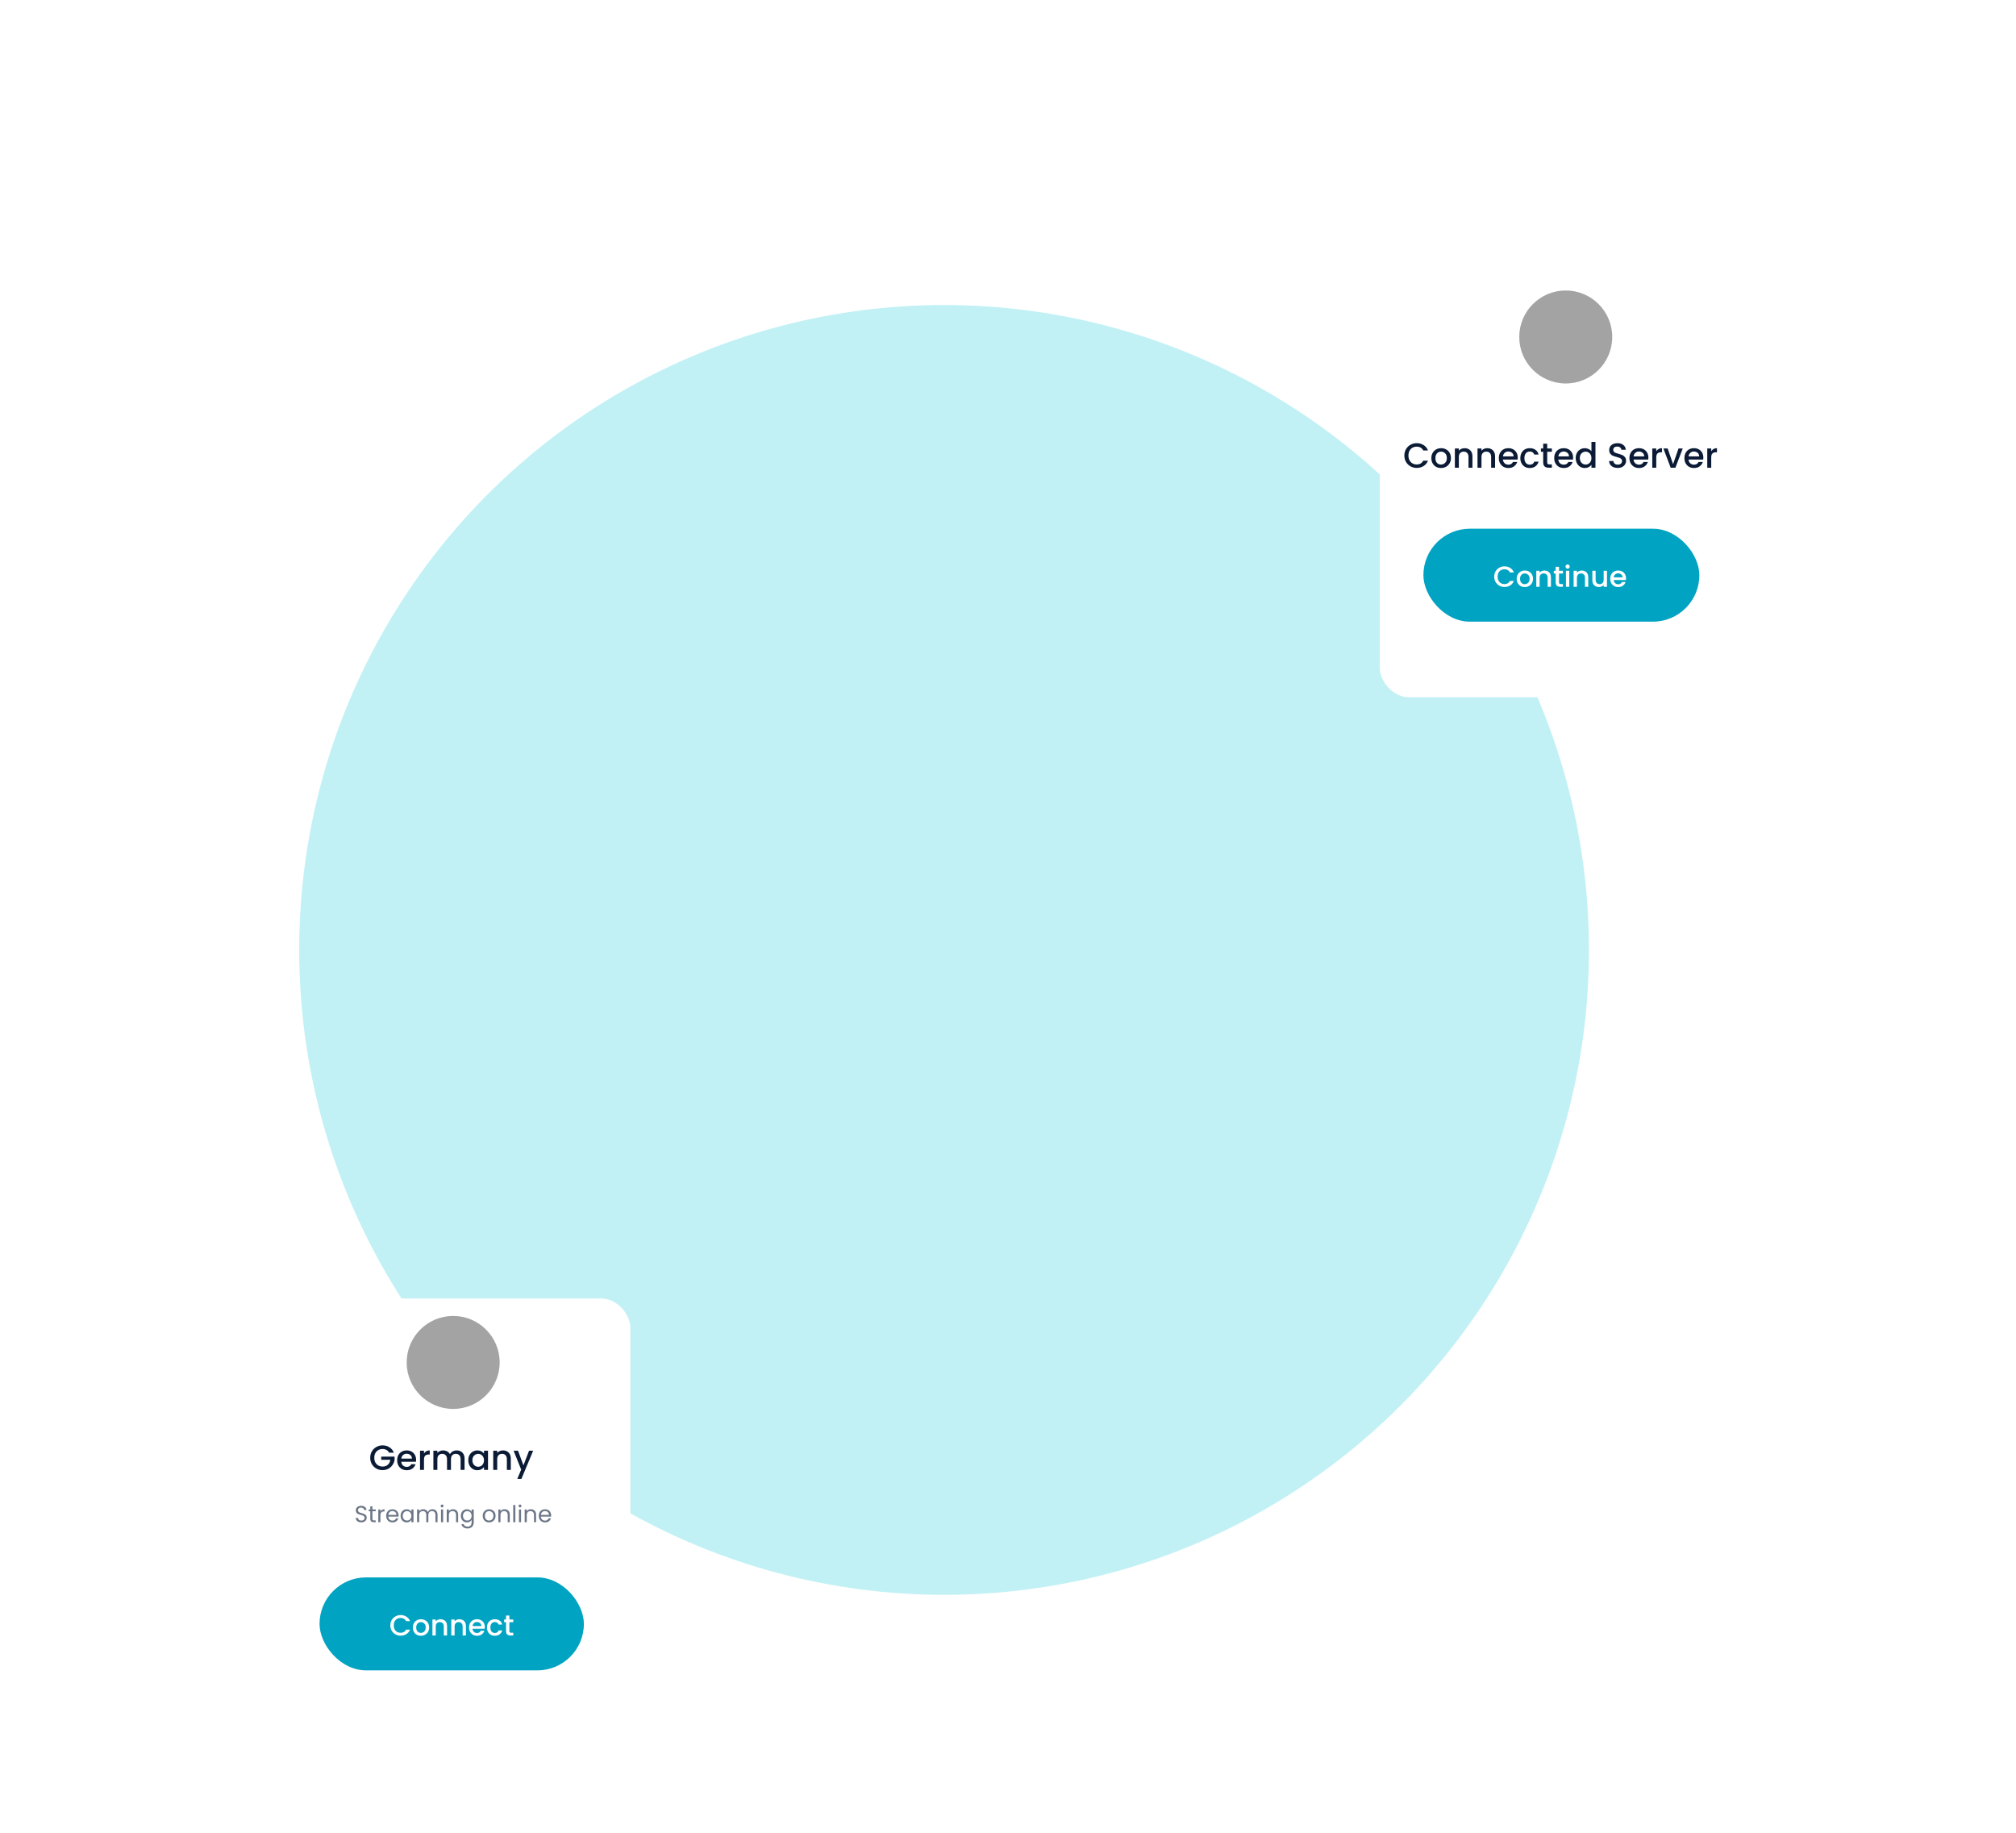 <svg width="694" height="631" viewBox="0 0 694 631" fill="none" xmlns="http://www.w3.org/2000/svg">
<circle cx="325" cy="327" r="222" fill="#C2F1F5"/>
<g filter="url(#filter0_d_0_233)">
<rect x="475" y="84" width="125" height="146" rx="10" fill="white"/>
</g>
<path d="M539 132C547.837 132 555 124.837 555 116C555 107.163 547.837 100 539 100C530.163 100 523 107.163 523 116C523 124.837 530.163 132 539 132Z" fill="black" fill-opacity="0.2"/>
<circle cx="539" cy="116" r="16" fill="black" fill-opacity="0.2"/>
<path d="M483.444 156.812C483.444 155.996 483.632 155.264 484.008 154.616C484.392 153.968 484.908 153.464 485.556 153.104C486.212 152.736 486.928 152.552 487.704 152.552C488.592 152.552 489.38 152.772 490.068 153.212C490.764 153.644 491.268 154.26 491.58 155.06H489.936C489.72 154.62 489.42 154.292 489.036 154.076C488.652 153.86 488.208 153.752 487.704 153.752C487.152 153.752 486.66 153.876 486.228 154.124C485.796 154.372 485.456 154.728 485.208 155.192C484.968 155.656 484.848 156.196 484.848 156.812C484.848 157.428 484.968 157.968 485.208 158.432C485.456 158.896 485.796 159.256 486.228 159.512C486.66 159.76 487.152 159.884 487.704 159.884C488.208 159.884 488.652 159.776 489.036 159.56C489.42 159.344 489.72 159.016 489.936 158.576H491.58C491.268 159.376 490.764 159.992 490.068 160.424C489.38 160.856 488.592 161.072 487.704 161.072C486.92 161.072 486.204 160.892 485.556 160.532C484.908 160.164 484.392 159.656 484.008 159.008C483.632 158.36 483.444 157.628 483.444 156.812ZM496.049 161.108C495.425 161.108 494.861 160.968 494.357 160.688C493.853 160.4 493.457 160 493.169 159.488C492.881 158.968 492.737 158.368 492.737 157.688C492.737 157.016 492.885 156.42 493.181 155.9C493.477 155.38 493.881 154.98 494.393 154.7C494.905 154.42 495.477 154.28 496.109 154.28C496.741 154.28 497.313 154.42 497.825 154.7C498.337 154.98 498.741 155.38 499.037 155.9C499.333 156.42 499.481 157.016 499.481 157.688C499.481 158.36 499.329 158.956 499.025 159.476C498.721 159.996 498.305 160.4 497.777 160.688C497.257 160.968 496.681 161.108 496.049 161.108ZM496.049 159.92C496.401 159.92 496.729 159.836 497.033 159.668C497.345 159.5 497.597 159.248 497.789 158.912C497.981 158.576 498.077 158.168 498.077 157.688C498.077 157.208 497.985 156.804 497.801 156.476C497.617 156.14 497.373 155.888 497.069 155.72C496.765 155.552 496.437 155.468 496.085 155.468C495.733 155.468 495.405 155.552 495.101 155.72C494.805 155.888 494.569 156.14 494.393 156.476C494.217 156.804 494.129 157.208 494.129 157.688C494.129 158.4 494.309 158.952 494.669 159.344C495.037 159.728 495.497 159.92 496.049 159.92ZM504.17 154.28C504.69 154.28 505.154 154.388 505.562 154.604C505.978 154.82 506.302 155.14 506.534 155.564C506.766 155.988 506.882 156.5 506.882 157.1V161H505.526V157.304C505.526 156.712 505.378 156.26 505.082 155.948C504.786 155.628 504.382 155.468 503.87 155.468C503.358 155.468 502.95 155.628 502.646 155.948C502.35 156.26 502.202 156.712 502.202 157.304V161H500.834V154.388H502.202V155.144C502.426 154.872 502.71 154.66 503.054 154.508C503.406 154.356 503.778 154.28 504.17 154.28ZM511.963 154.28C512.483 154.28 512.947 154.388 513.355 154.604C513.771 154.82 514.095 155.14 514.327 155.564C514.559 155.988 514.675 156.5 514.675 157.1V161H513.319V157.304C513.319 156.712 513.171 156.26 512.875 155.948C512.579 155.628 512.175 155.468 511.663 155.468C511.151 155.468 510.743 155.628 510.439 155.948C510.143 156.26 509.995 156.712 509.995 157.304V161H508.627V154.388H509.995V155.144C510.219 154.872 510.503 154.66 510.847 154.508C511.199 154.356 511.571 154.28 511.963 154.28ZM522.48 157.532C522.48 157.78 522.464 158.004 522.432 158.204H517.38C517.42 158.732 517.616 159.156 517.968 159.476C518.32 159.796 518.752 159.956 519.264 159.956C520 159.956 520.52 159.648 520.824 159.032H522.3C522.1 159.64 521.736 160.14 521.208 160.532C520.688 160.916 520.04 161.108 519.264 161.108C518.632 161.108 518.064 160.968 517.56 160.688C517.064 160.4 516.672 160 516.384 159.488C516.104 158.968 515.964 158.368 515.964 157.688C515.964 157.008 516.1 156.412 516.372 155.9C516.652 155.38 517.04 154.98 517.536 154.7C518.04 154.42 518.616 154.28 519.264 154.28C519.888 154.28 520.444 154.416 520.932 154.688C521.42 154.96 521.8 155.344 522.072 155.84C522.344 156.328 522.48 156.892 522.48 157.532ZM521.052 157.1C521.044 156.596 520.864 156.192 520.512 155.888C520.16 155.584 519.724 155.432 519.204 155.432C518.732 155.432 518.328 155.584 517.992 155.888C517.656 156.184 517.456 156.588 517.392 157.1H521.052ZM523.37 157.688C523.37 157.008 523.506 156.412 523.778 155.9C524.058 155.38 524.442 154.98 524.93 154.7C525.418 154.42 525.978 154.28 526.61 154.28C527.41 154.28 528.07 154.472 528.59 154.856C529.118 155.232 529.474 155.772 529.658 156.476H528.182C528.062 156.148 527.87 155.892 527.606 155.708C527.342 155.524 527.01 155.432 526.61 155.432C526.05 155.432 525.602 155.632 525.266 156.032C524.938 156.424 524.774 156.976 524.774 157.688C524.774 158.4 524.938 158.956 525.266 159.356C525.602 159.756 526.05 159.956 526.61 159.956C527.402 159.956 527.926 159.608 528.182 158.912H529.658C529.466 159.584 529.106 160.12 528.578 160.52C528.05 160.912 527.394 161.108 526.61 161.108C525.978 161.108 525.418 160.968 524.93 160.688C524.442 160.4 524.058 160 523.778 159.488C523.506 158.968 523.37 158.368 523.37 157.688ZM532.617 155.504V159.164C532.617 159.412 532.673 159.592 532.785 159.704C532.905 159.808 533.105 159.86 533.385 159.86H534.225V161H533.145C532.529 161 532.057 160.856 531.729 160.568C531.401 160.28 531.237 159.812 531.237 159.164V155.504H530.457V154.388H531.237V152.744H532.617V154.388H534.225V155.504H532.617ZM541.546 157.532C541.546 157.78 541.53 158.004 541.498 158.204H536.446C536.486 158.732 536.682 159.156 537.034 159.476C537.386 159.796 537.818 159.956 538.33 159.956C539.066 159.956 539.586 159.648 539.89 159.032H541.366C541.166 159.64 540.802 160.14 540.274 160.532C539.754 160.916 539.106 161.108 538.33 161.108C537.698 161.108 537.13 160.968 536.626 160.688C536.13 160.4 535.738 160 535.45 159.488C535.17 158.968 535.03 158.368 535.03 157.688C535.03 157.008 535.166 156.412 535.438 155.9C535.718 155.38 536.106 154.98 536.602 154.7C537.106 154.42 537.682 154.28 538.33 154.28C538.954 154.28 539.51 154.416 539.998 154.688C540.486 154.96 540.866 155.344 541.138 155.84C541.41 156.328 541.546 156.892 541.546 157.532ZM540.118 157.1C540.11 156.596 539.93 156.192 539.578 155.888C539.226 155.584 538.79 155.432 538.27 155.432C537.798 155.432 537.394 155.584 537.058 155.888C536.722 156.184 536.522 156.588 536.458 157.1H540.118ZM542.436 157.664C542.436 157 542.572 156.412 542.844 155.9C543.124 155.388 543.5 154.992 543.972 154.712C544.452 154.424 544.984 154.28 545.568 154.28C546 154.28 546.424 154.376 546.84 154.568C547.264 154.752 547.6 155 547.848 155.312V152.12H549.228V161H547.848V160.004C547.624 160.324 547.312 160.588 546.912 160.796C546.52 161.004 546.068 161.108 545.556 161.108C544.98 161.108 544.452 160.964 543.972 160.676C543.5 160.38 543.124 159.972 542.844 159.452C542.572 158.924 542.436 158.328 542.436 157.664ZM547.848 157.688C547.848 157.232 547.752 156.836 547.56 156.5C547.376 156.164 547.132 155.908 546.828 155.732C546.524 155.556 546.196 155.468 545.844 155.468C545.492 155.468 545.164 155.556 544.86 155.732C544.556 155.9 544.308 156.152 544.116 156.488C543.932 156.816 543.84 157.208 543.84 157.664C543.84 158.12 543.932 158.52 544.116 158.864C544.308 159.208 544.556 159.472 544.86 159.656C545.172 159.832 545.5 159.92 545.844 159.92C546.196 159.92 546.524 159.832 546.828 159.656C547.132 159.48 547.376 159.224 547.56 158.888C547.752 158.544 547.848 158.144 547.848 157.688ZM556.89 161.084C556.33 161.084 555.826 160.988 555.378 160.796C554.93 160.596 554.578 160.316 554.322 159.956C554.066 159.596 553.938 159.176 553.938 158.696H555.402C555.434 159.056 555.574 159.352 555.822 159.584C556.078 159.816 556.434 159.932 556.89 159.932C557.362 159.932 557.73 159.82 557.994 159.596C558.258 159.364 558.39 159.068 558.39 158.708C558.39 158.428 558.306 158.2 558.138 158.024C557.978 157.848 557.774 157.712 557.526 157.616C557.286 157.52 556.95 157.416 556.518 157.304C555.974 157.16 555.53 157.016 555.186 156.872C554.85 156.72 554.562 156.488 554.322 156.176C554.082 155.864 553.962 155.448 553.962 154.928C553.962 154.448 554.082 154.028 554.322 153.668C554.562 153.308 554.898 153.032 555.33 152.84C555.762 152.648 556.262 152.552 556.83 152.552C557.638 152.552 558.298 152.756 558.81 153.164C559.33 153.564 559.618 154.116 559.674 154.82H558.162C558.138 154.516 557.994 154.256 557.73 154.04C557.466 153.824 557.118 153.716 556.686 153.716C556.294 153.716 555.974 153.816 555.726 154.016C555.478 154.216 555.354 154.504 555.354 154.88C555.354 155.136 555.43 155.348 555.582 155.516C555.742 155.676 555.942 155.804 556.182 155.9C556.422 155.996 556.75 156.1 557.166 156.212C557.718 156.364 558.166 156.516 558.51 156.668C558.862 156.82 559.158 157.056 559.398 157.376C559.646 157.688 559.77 158.108 559.77 158.636C559.77 159.06 559.654 159.46 559.422 159.836C559.198 160.212 558.866 160.516 558.426 160.748C557.994 160.972 557.482 161.084 556.89 161.084ZM567.444 157.532C567.444 157.78 567.428 158.004 567.396 158.204H562.344C562.384 158.732 562.58 159.156 562.932 159.476C563.284 159.796 563.716 159.956 564.228 159.956C564.964 159.956 565.484 159.648 565.788 159.032H567.264C567.064 159.64 566.7 160.14 566.172 160.532C565.652 160.916 565.004 161.108 564.228 161.108C563.596 161.108 563.028 160.968 562.524 160.688C562.028 160.4 561.636 160 561.348 159.488C561.068 158.968 560.928 158.368 560.928 157.688C560.928 157.008 561.064 156.412 561.336 155.9C561.616 155.38 562.004 154.98 562.5 154.7C563.004 154.42 563.58 154.28 564.228 154.28C564.852 154.28 565.408 154.416 565.896 154.688C566.384 154.96 566.764 155.344 567.036 155.84C567.308 156.328 567.444 156.892 567.444 157.532ZM566.016 157.1C566.008 156.596 565.828 156.192 565.476 155.888C565.124 155.584 564.688 155.432 564.168 155.432C563.696 155.432 563.292 155.584 562.956 155.888C562.62 156.184 562.42 156.588 562.356 157.1H566.016ZM570.159 155.348C570.359 155.012 570.623 154.752 570.951 154.568C571.287 154.376 571.683 154.28 572.139 154.28V155.696H571.791C571.255 155.696 570.847 155.832 570.567 156.104C570.295 156.376 570.159 156.848 570.159 157.52V161H568.791V154.388H570.159V155.348ZM575.952 159.776L577.824 154.388H579.276L576.756 161H575.124L572.616 154.388H574.08L575.952 159.776ZM586.37 157.532C586.37 157.78 586.354 158.004 586.322 158.204H581.27C581.31 158.732 581.506 159.156 581.858 159.476C582.21 159.796 582.642 159.956 583.154 159.956C583.89 159.956 584.41 159.648 584.714 159.032H586.19C585.99 159.64 585.626 160.14 585.098 160.532C584.578 160.916 583.93 161.108 583.154 161.108C582.522 161.108 581.954 160.968 581.45 160.688C580.954 160.4 580.562 160 580.274 159.488C579.994 158.968 579.854 158.368 579.854 157.688C579.854 157.008 579.99 156.412 580.262 155.9C580.542 155.38 580.93 154.98 581.426 154.7C581.93 154.42 582.506 154.28 583.154 154.28C583.778 154.28 584.334 154.416 584.822 154.688C585.31 154.96 585.69 155.344 585.962 155.84C586.234 156.328 586.37 156.892 586.37 157.532ZM584.942 157.1C584.934 156.596 584.754 156.192 584.402 155.888C584.05 155.584 583.614 155.432 583.094 155.432C582.622 155.432 582.218 155.584 581.882 155.888C581.546 156.184 581.346 156.588 581.282 157.1H584.942ZM589.084 155.348C589.284 155.012 589.548 154.752 589.876 154.568C590.212 154.376 590.608 154.28 591.064 154.28V155.696H590.716C590.18 155.696 589.772 155.832 589.492 156.104C589.22 156.376 589.084 156.848 589.084 157.52V161H587.716V154.388H589.084V155.348Z" fill="#0B1B36"/>
<rect x="490" y="182" width="95" height="32" rx="16" fill="#01A3C2"/>
<path d="M514.37 198.51C514.37 197.83 514.527 197.22 514.84 196.68C515.16 196.14 515.59 195.72 516.13 195.42C516.677 195.113 517.273 194.96 517.92 194.96C518.66 194.96 519.317 195.143 519.89 195.51C520.47 195.87 520.89 196.383 521.15 197.05H519.78C519.6 196.683 519.35 196.41 519.03 196.23C518.71 196.05 518.34 195.96 517.92 195.96C517.46 195.96 517.05 196.063 516.69 196.27C516.33 196.477 516.047 196.773 515.84 197.16C515.64 197.547 515.54 197.997 515.54 198.51C515.54 199.023 515.64 199.473 515.84 199.86C516.047 200.247 516.33 200.547 516.69 200.76C517.05 200.967 517.46 201.07 517.92 201.07C518.34 201.07 518.71 200.98 519.03 200.8C519.35 200.62 519.6 200.347 519.78 199.98H521.15C520.89 200.647 520.47 201.16 519.89 201.52C519.317 201.88 518.66 202.06 517.92 202.06C517.267 202.06 516.67 201.91 516.13 201.61C515.59 201.303 515.16 200.88 514.84 200.34C514.527 199.8 514.37 199.19 514.37 198.51ZM524.874 202.09C524.354 202.09 523.884 201.973 523.464 201.74C523.044 201.5 522.714 201.167 522.474 200.74C522.234 200.307 522.114 199.807 522.114 199.24C522.114 198.68 522.238 198.183 522.484 197.75C522.731 197.317 523.068 196.983 523.494 196.75C523.921 196.517 524.398 196.4 524.924 196.4C525.451 196.4 525.928 196.517 526.354 196.75C526.781 196.983 527.118 197.317 527.364 197.75C527.611 198.183 527.734 198.68 527.734 199.24C527.734 199.8 527.608 200.297 527.354 200.73C527.101 201.163 526.754 201.5 526.314 201.74C525.881 201.973 525.401 202.09 524.874 202.09ZM524.874 201.1C525.168 201.1 525.441 201.03 525.694 200.89C525.954 200.75 526.164 200.54 526.324 200.26C526.484 199.98 526.564 199.64 526.564 199.24C526.564 198.84 526.488 198.503 526.334 198.23C526.181 197.95 525.978 197.74 525.724 197.6C525.471 197.46 525.198 197.39 524.904 197.39C524.611 197.39 524.338 197.46 524.084 197.6C523.838 197.74 523.641 197.95 523.494 198.23C523.348 198.503 523.274 198.84 523.274 199.24C523.274 199.833 523.424 200.293 523.724 200.62C524.031 200.94 524.414 201.1 524.874 201.1ZM531.641 196.4C532.075 196.4 532.461 196.49 532.801 196.67C533.148 196.85 533.418 197.117 533.611 197.47C533.805 197.823 533.901 198.25 533.901 198.75V202H532.771V198.92C532.771 198.427 532.648 198.05 532.401 197.79C532.155 197.523 531.818 197.39 531.391 197.39C530.965 197.39 530.625 197.523 530.371 197.79C530.125 198.05 530.001 198.427 530.001 198.92V202H528.861V196.49H530.001V197.12C530.188 196.893 530.425 196.717 530.711 196.59C531.005 196.463 531.315 196.4 531.641 196.4ZM536.685 197.42V200.47C536.685 200.677 536.732 200.827 536.825 200.92C536.925 201.007 537.092 201.05 537.325 201.05H538.025V202H537.125C536.612 202 536.219 201.88 535.945 201.64C535.672 201.4 535.535 201.01 535.535 200.47V197.42H534.885V196.49H535.535V195.12H536.685V196.49H538.025V197.42H536.685ZM539.656 195.76C539.45 195.76 539.276 195.69 539.136 195.55C538.996 195.41 538.926 195.237 538.926 195.03C538.926 194.823 538.996 194.65 539.136 194.51C539.276 194.37 539.45 194.3 539.656 194.3C539.856 194.3 540.026 194.37 540.166 194.51C540.306 194.65 540.376 194.823 540.376 195.03C540.376 195.237 540.306 195.41 540.166 195.55C540.026 195.69 539.856 195.76 539.656 195.76ZM540.216 196.49V202H539.076V196.49H540.216ZM544.493 196.4C544.926 196.4 545.313 196.49 545.653 196.67C546 196.85 546.27 197.117 546.463 197.47C546.656 197.823 546.753 198.25 546.753 198.75V202H545.623V198.92C545.623 198.427 545.5 198.05 545.253 197.79C545.006 197.523 544.67 197.39 544.243 197.39C543.816 197.39 543.476 197.523 543.223 197.79C542.976 198.05 542.853 198.427 542.853 198.92V202H541.713V196.49H542.853V197.12C543.04 196.893 543.276 196.717 543.563 196.59C543.856 196.463 544.166 196.4 544.493 196.4ZM553.197 196.49V202H552.057V201.35C551.877 201.577 551.64 201.757 551.347 201.89C551.06 202.017 550.754 202.08 550.427 202.08C549.994 202.08 549.604 201.99 549.257 201.81C548.917 201.63 548.647 201.363 548.447 201.01C548.254 200.657 548.157 200.23 548.157 199.73V196.49H549.287V199.56C549.287 200.053 549.41 200.433 549.657 200.7C549.904 200.96 550.24 201.09 550.667 201.09C551.094 201.09 551.43 200.96 551.677 200.7C551.93 200.433 552.057 200.053 552.057 199.56V196.49H553.197ZM559.751 199.11C559.751 199.317 559.738 199.503 559.711 199.67H555.501C555.535 200.11 555.698 200.463 555.991 200.73C556.285 200.997 556.645 201.13 557.071 201.13C557.685 201.13 558.118 200.873 558.371 200.36H559.601C559.435 200.867 559.131 201.283 558.691 201.61C558.258 201.93 557.718 202.09 557.071 202.09C556.545 202.09 556.071 201.973 555.651 201.74C555.238 201.5 554.911 201.167 554.671 200.74C554.438 200.307 554.321 199.807 554.321 199.24C554.321 198.673 554.435 198.177 554.661 197.75C554.895 197.317 555.218 196.983 555.631 196.75C556.051 196.517 556.531 196.4 557.071 196.4C557.591 196.4 558.055 196.513 558.461 196.74C558.868 196.967 559.185 197.287 559.411 197.7C559.638 198.107 559.751 198.577 559.751 199.11ZM558.561 198.75C558.555 198.33 558.405 197.993 558.111 197.74C557.818 197.487 557.455 197.36 557.021 197.36C556.628 197.36 556.291 197.487 556.011 197.74C555.731 197.987 555.565 198.323 555.511 198.75H558.561Z" fill="white"/>
<g filter="url(#filter1_d_0_233)">
<rect x="94" y="437" width="123" height="154" rx="10" fill="white"/>
</g>
<path d="M156 485C164.837 485 172 477.837 172 469C172 460.163 164.837 453 156 453C147.163 453 140 460.163 140 469C140 477.837 147.163 485 156 485Z" fill="#CCCCCC"/>
<circle cx="156" cy="469" r="16" fill="black" fill-opacity="0.2"/>
<path d="M133.936 500.06C133.72 499.644 133.42 499.332 133.036 499.124C132.652 498.908 132.208 498.8 131.704 498.8C131.152 498.8 130.66 498.924 130.228 499.172C129.796 499.42 129.456 499.772 129.208 500.228C128.968 500.684 128.848 501.212 128.848 501.812C128.848 502.412 128.968 502.944 129.208 503.408C129.456 503.864 129.796 504.216 130.228 504.464C130.66 504.712 131.152 504.836 131.704 504.836C132.448 504.836 133.052 504.628 133.516 504.212C133.98 503.796 134.264 503.232 134.368 502.52H131.236V501.428H135.832V502.496C135.744 503.144 135.512 503.74 135.136 504.284C134.768 504.828 134.284 505.264 133.684 505.592C133.092 505.912 132.432 506.072 131.704 506.072C130.92 506.072 130.204 505.892 129.556 505.532C128.908 505.164 128.392 504.656 128.008 504.008C127.632 503.36 127.444 502.628 127.444 501.812C127.444 500.996 127.632 500.264 128.008 499.616C128.392 498.968 128.908 498.464 129.556 498.104C130.212 497.736 130.928 497.552 131.704 497.552C132.592 497.552 133.38 497.772 134.068 498.212C134.764 498.644 135.268 499.26 135.58 500.06H133.936ZM143.241 502.532C143.241 502.78 143.225 503.004 143.193 503.204H138.141C138.181 503.732 138.377 504.156 138.729 504.476C139.081 504.796 139.513 504.956 140.025 504.956C140.761 504.956 141.281 504.648 141.585 504.032H143.061C142.861 504.64 142.497 505.14 141.969 505.532C141.449 505.916 140.801 506.108 140.025 506.108C139.393 506.108 138.825 505.968 138.321 505.688C137.825 505.4 137.433 505 137.145 504.488C136.865 503.968 136.725 503.368 136.725 502.688C136.725 502.008 136.861 501.412 137.133 500.9C137.413 500.38 137.801 499.98 138.297 499.7C138.801 499.42 139.377 499.28 140.025 499.28C140.649 499.28 141.205 499.416 141.693 499.688C142.181 499.96 142.561 500.344 142.833 500.84C143.105 501.328 143.241 501.892 143.241 502.532ZM141.813 502.1C141.805 501.596 141.625 501.192 141.273 500.888C140.921 500.584 140.485 500.432 139.965 500.432C139.493 500.432 139.089 500.584 138.753 500.888C138.417 501.184 138.217 501.588 138.153 502.1H141.813ZM145.956 500.348C146.156 500.012 146.42 499.752 146.748 499.568C147.084 499.376 147.48 499.28 147.936 499.28V500.696H147.588C147.052 500.696 146.644 500.832 146.364 501.104C146.092 501.376 145.956 501.848 145.956 502.52V506H144.588V499.388H145.956V500.348ZM157.197 499.28C157.717 499.28 158.181 499.388 158.589 499.604C159.005 499.82 159.329 500.14 159.561 500.564C159.801 500.988 159.921 501.5 159.921 502.1V506H158.565V502.304C158.565 501.712 158.417 501.26 158.121 500.948C157.825 500.628 157.421 500.468 156.909 500.468C156.397 500.468 155.989 500.628 155.685 500.948C155.389 501.26 155.241 501.712 155.241 502.304V506H153.885V502.304C153.885 501.712 153.737 501.26 153.441 500.948C153.145 500.628 152.741 500.468 152.229 500.468C151.717 500.468 151.309 500.628 151.005 500.948C150.709 501.26 150.561 501.712 150.561 502.304V506H149.193V499.388H150.561V500.144C150.785 499.872 151.069 499.66 151.413 499.508C151.757 499.356 152.125 499.28 152.517 499.28C153.045 499.28 153.517 499.392 153.933 499.616C154.349 499.84 154.669 500.164 154.893 500.588C155.093 500.188 155.405 499.872 155.829 499.64C156.253 499.4 156.709 499.28 157.197 499.28ZM161.206 502.664C161.206 502 161.342 501.412 161.614 500.9C161.894 500.388 162.27 499.992 162.742 499.712C163.222 499.424 163.75 499.28 164.326 499.28C164.846 499.28 165.298 499.384 165.682 499.592C166.074 499.792 166.386 500.044 166.618 500.348V499.388H167.998V506H166.618V505.016C166.386 505.328 166.07 505.588 165.67 505.796C165.27 506.004 164.814 506.108 164.302 506.108C163.734 506.108 163.214 505.964 162.742 505.676C162.27 505.38 161.894 504.972 161.614 504.452C161.342 503.924 161.206 503.328 161.206 502.664ZM166.618 502.688C166.618 502.232 166.522 501.836 166.33 501.5C166.146 501.164 165.902 500.908 165.598 500.732C165.294 500.556 164.966 500.468 164.614 500.468C164.262 500.468 163.934 500.556 163.63 500.732C163.326 500.9 163.078 501.152 162.886 501.488C162.702 501.816 162.61 502.208 162.61 502.664C162.61 503.12 162.702 503.52 162.886 503.864C163.078 504.208 163.326 504.472 163.63 504.656C163.942 504.832 164.27 504.92 164.614 504.92C164.966 504.92 165.294 504.832 165.598 504.656C165.902 504.48 166.146 504.224 166.33 503.888C166.522 503.544 166.618 503.144 166.618 502.688ZM173.131 499.28C173.651 499.28 174.115 499.388 174.523 499.604C174.939 499.82 175.263 500.14 175.495 500.564C175.727 500.988 175.843 501.5 175.843 502.1V506H174.487V502.304C174.487 501.712 174.339 501.26 174.043 500.948C173.747 500.628 173.343 500.468 172.831 500.468C172.319 500.468 171.911 500.628 171.607 500.948C171.311 501.26 171.163 501.712 171.163 502.304V506H169.795V499.388H171.163V500.144C171.387 499.872 171.671 499.66 172.015 499.508C172.367 499.356 172.739 499.28 173.131 499.28ZM183.54 499.388L179.484 509.108H178.068L179.412 505.892L176.808 499.388H178.332L180.192 504.428L182.124 499.388H183.54Z" fill="#0B1B36"/>
<path d="M124.384 524.056C124.016 524.056 123.685 523.992 123.392 523.864C123.104 523.731 122.877 523.549 122.712 523.32C122.547 523.085 122.461 522.816 122.456 522.512H123.232C123.259 522.773 123.365 522.995 123.552 523.176C123.744 523.352 124.021 523.44 124.384 523.44C124.731 523.44 125.003 523.355 125.2 523.184C125.403 523.008 125.504 522.784 125.504 522.512C125.504 522.299 125.445 522.125 125.328 521.992C125.211 521.859 125.064 521.757 124.888 521.688C124.712 521.619 124.475 521.544 124.176 521.464C123.808 521.368 123.512 521.272 123.288 521.176C123.069 521.08 122.88 520.931 122.72 520.728C122.565 520.52 122.488 520.243 122.488 519.896C122.488 519.592 122.565 519.323 122.72 519.088C122.875 518.853 123.091 518.672 123.368 518.544C123.651 518.416 123.973 518.352 124.336 518.352C124.859 518.352 125.285 518.483 125.616 518.744C125.952 519.005 126.141 519.352 126.184 519.784H125.384C125.357 519.571 125.245 519.384 125.048 519.224C124.851 519.059 124.589 518.976 124.264 518.976C123.96 518.976 123.712 519.056 123.52 519.216C123.328 519.371 123.232 519.589 123.232 519.872C123.232 520.075 123.288 520.24 123.4 520.368C123.517 520.496 123.659 520.595 123.824 520.664C123.995 520.728 124.232 520.803 124.536 520.888C124.904 520.989 125.2 521.091 125.424 521.192C125.648 521.288 125.84 521.44 126 521.648C126.16 521.851 126.24 522.128 126.24 522.48C126.24 522.752 126.168 523.008 126.024 523.248C125.88 523.488 125.667 523.683 125.384 523.832C125.101 523.981 124.768 524.056 124.384 524.056ZM128.199 520.216V522.8C128.199 523.013 128.245 523.165 128.335 523.256C128.426 523.341 128.583 523.384 128.807 523.384H129.343V524H128.687C128.282 524 127.978 523.907 127.775 523.72C127.573 523.533 127.471 523.227 127.471 522.8V520.216H126.903V519.616H127.471V518.512H128.199V519.616H129.343V520.216H128.199ZM130.953 520.328C131.081 520.077 131.263 519.883 131.497 519.744C131.737 519.605 132.028 519.536 132.369 519.536V520.288H132.177C131.361 520.288 130.953 520.731 130.953 521.616V524H130.225V519.616H130.953V520.328ZM137.21 521.64C137.21 521.779 137.202 521.925 137.186 522.08H133.682C133.708 522.512 133.855 522.851 134.122 523.096C134.394 523.336 134.722 523.456 135.106 523.456C135.42 523.456 135.682 523.384 135.89 523.24C136.103 523.091 136.252 522.893 136.338 522.648H137.122C137.004 523.069 136.77 523.413 136.418 523.68C136.066 523.941 135.628 524.072 135.106 524.072C134.69 524.072 134.316 523.979 133.986 523.792C133.66 523.605 133.404 523.341 133.218 523C133.031 522.653 132.938 522.253 132.938 521.8C132.938 521.347 133.028 520.949 133.21 520.608C133.391 520.267 133.644 520.005 133.97 519.824C134.3 519.637 134.679 519.544 135.106 519.544C135.522 519.544 135.89 519.635 136.21 519.816C136.53 519.997 136.775 520.248 136.946 520.568C137.122 520.883 137.21 521.24 137.21 521.64ZM136.458 521.488C136.458 521.211 136.396 520.973 136.274 520.776C136.151 520.573 135.983 520.421 135.77 520.32C135.562 520.213 135.33 520.16 135.074 520.16C134.706 520.16 134.391 520.277 134.13 520.512C133.874 520.747 133.727 521.072 133.69 521.488H136.458ZM137.899 521.792C137.899 521.344 137.989 520.952 138.171 520.616C138.352 520.275 138.6 520.011 138.915 519.824C139.235 519.637 139.589 519.544 139.979 519.544C140.363 519.544 140.696 519.627 140.979 519.792C141.261 519.957 141.472 520.165 141.611 520.416V519.616H142.347V524H141.611V523.184C141.467 523.44 141.251 523.653 140.963 523.824C140.68 523.989 140.349 524.072 139.971 524.072C139.581 524.072 139.229 523.976 138.915 523.784C138.6 523.592 138.352 523.323 138.171 522.976C137.989 522.629 137.899 522.235 137.899 521.792ZM141.611 521.8C141.611 521.469 141.544 521.181 141.411 520.936C141.277 520.691 141.096 520.504 140.867 520.376C140.643 520.243 140.395 520.176 140.123 520.176C139.851 520.176 139.603 520.24 139.379 520.368C139.155 520.496 138.976 520.683 138.843 520.928C138.709 521.173 138.643 521.461 138.643 521.792C138.643 522.128 138.709 522.421 138.843 522.672C138.976 522.917 139.155 523.107 139.379 523.24C139.603 523.368 139.851 523.432 140.123 523.432C140.395 523.432 140.643 523.368 140.867 523.24C141.096 523.107 141.277 522.917 141.411 522.672C141.544 522.421 141.611 522.131 141.611 521.8ZM148.849 519.536C149.19 519.536 149.494 519.608 149.761 519.752C150.028 519.891 150.238 520.101 150.393 520.384C150.548 520.667 150.625 521.011 150.625 521.416V524H149.905V521.52C149.905 521.083 149.796 520.749 149.577 520.52C149.364 520.285 149.073 520.168 148.705 520.168C148.326 520.168 148.025 520.291 147.801 520.536C147.577 520.776 147.465 521.125 147.465 521.584V524H146.745V521.52C146.745 521.083 146.636 520.749 146.417 520.52C146.204 520.285 145.913 520.168 145.545 520.168C145.166 520.168 144.865 520.291 144.641 520.536C144.417 520.776 144.305 521.125 144.305 521.584V524H143.577V519.616H144.305V520.248C144.449 520.019 144.641 519.843 144.881 519.72C145.126 519.597 145.396 519.536 145.689 519.536C146.057 519.536 146.382 519.619 146.665 519.784C146.948 519.949 147.158 520.192 147.297 520.512C147.42 520.203 147.622 519.963 147.905 519.792C148.188 519.621 148.502 519.536 148.849 519.536ZM152.195 518.904C152.056 518.904 151.939 518.856 151.843 518.76C151.747 518.664 151.699 518.547 151.699 518.408C151.699 518.269 151.747 518.152 151.843 518.056C151.939 517.96 152.056 517.912 152.195 517.912C152.328 517.912 152.44 517.96 152.531 518.056C152.627 518.152 152.675 518.269 152.675 518.408C152.675 518.547 152.627 518.664 152.531 518.76C152.44 518.856 152.328 518.904 152.195 518.904ZM152.547 519.616V524H151.819V519.616H152.547ZM155.924 519.536C156.457 519.536 156.889 519.699 157.22 520.024C157.551 520.344 157.716 520.808 157.716 521.416V524H156.996V521.52C156.996 521.083 156.887 520.749 156.668 520.52C156.449 520.285 156.151 520.168 155.772 520.168C155.388 520.168 155.081 520.288 154.852 520.528C154.628 520.768 154.516 521.117 154.516 521.576V524H153.788V519.616H154.516V520.24C154.66 520.016 154.855 519.843 155.1 519.72C155.351 519.597 155.625 519.536 155.924 519.536ZM160.713 519.544C161.092 519.544 161.422 519.627 161.705 519.792C161.993 519.957 162.206 520.165 162.345 520.416V519.616H163.081V524.096C163.081 524.496 162.996 524.851 162.825 525.16C162.654 525.475 162.409 525.72 162.089 525.896C161.774 526.072 161.406 526.16 160.985 526.16C160.409 526.16 159.929 526.024 159.545 525.752C159.161 525.48 158.934 525.109 158.865 524.64H159.585C159.665 524.907 159.83 525.12 160.081 525.28C160.332 525.445 160.633 525.528 160.985 525.528C161.385 525.528 161.71 525.403 161.961 525.152C162.217 524.901 162.345 524.549 162.345 524.096V523.176C162.201 523.432 161.988 523.645 161.705 523.816C161.422 523.987 161.092 524.072 160.713 524.072C160.324 524.072 159.969 523.976 159.649 523.784C159.334 523.592 159.086 523.323 158.905 522.976C158.724 522.629 158.633 522.235 158.633 521.792C158.633 521.344 158.724 520.952 158.905 520.616C159.086 520.275 159.334 520.011 159.649 519.824C159.969 519.637 160.324 519.544 160.713 519.544ZM162.345 521.8C162.345 521.469 162.278 521.181 162.145 520.936C162.012 520.691 161.83 520.504 161.601 520.376C161.377 520.243 161.129 520.176 160.857 520.176C160.585 520.176 160.337 520.24 160.113 520.368C159.889 520.496 159.71 520.683 159.577 520.928C159.444 521.173 159.377 521.461 159.377 521.792C159.377 522.128 159.444 522.421 159.577 522.672C159.71 522.917 159.889 523.107 160.113 523.24C160.337 523.368 160.585 523.432 160.857 523.432C161.129 523.432 161.377 523.368 161.601 523.24C161.83 523.107 162.012 522.917 162.145 522.672C162.278 522.421 162.345 522.131 162.345 521.8ZM168.356 524.072C167.945 524.072 167.572 523.979 167.236 523.792C166.905 523.605 166.644 523.341 166.452 523C166.265 522.653 166.172 522.253 166.172 521.8C166.172 521.352 166.268 520.957 166.46 520.616C166.657 520.269 166.924 520.005 167.26 519.824C167.596 519.637 167.972 519.544 168.388 519.544C168.804 519.544 169.18 519.637 169.516 519.824C169.852 520.005 170.116 520.267 170.308 520.608C170.505 520.949 170.604 521.347 170.604 521.8C170.604 522.253 170.503 522.653 170.3 523C170.103 523.341 169.833 523.605 169.492 523.792C169.151 523.979 168.772 524.072 168.356 524.072ZM168.356 523.432C168.617 523.432 168.863 523.371 169.092 523.248C169.321 523.125 169.505 522.941 169.644 522.696C169.788 522.451 169.86 522.152 169.86 521.8C169.86 521.448 169.791 521.149 169.652 520.904C169.513 520.659 169.332 520.477 169.108 520.36C168.884 520.237 168.641 520.176 168.38 520.176C168.113 520.176 167.868 520.237 167.644 520.36C167.425 520.477 167.249 520.659 167.116 520.904C166.983 521.149 166.916 521.448 166.916 521.8C166.916 522.157 166.98 522.459 167.108 522.704C167.241 522.949 167.417 523.133 167.636 523.256C167.855 523.373 168.095 523.432 168.356 523.432ZM173.697 519.536C174.231 519.536 174.663 519.699 174.993 520.024C175.324 520.344 175.489 520.808 175.489 521.416V524H174.769V521.52C174.769 521.083 174.66 520.749 174.441 520.52C174.223 520.285 173.924 520.168 173.545 520.168C173.161 520.168 172.855 520.288 172.625 520.528C172.401 520.768 172.289 521.117 172.289 521.576V524H171.561V519.616H172.289V520.24C172.433 520.016 172.628 519.843 172.873 519.72C173.124 519.597 173.399 519.536 173.697 519.536ZM177.407 518.08V524H176.679V518.08H177.407ZM179.023 518.904C178.885 518.904 178.767 518.856 178.671 518.76C178.575 518.664 178.527 518.547 178.527 518.408C178.527 518.269 178.575 518.152 178.671 518.056C178.767 517.96 178.885 517.912 179.023 517.912C179.157 517.912 179.269 517.96 179.359 518.056C179.455 518.152 179.503 518.269 179.503 518.408C179.503 518.547 179.455 518.664 179.359 518.76C179.269 518.856 179.157 518.904 179.023 518.904ZM179.375 519.616V524H178.647V519.616H179.375ZM182.752 519.536C183.285 519.536 183.717 519.699 184.048 520.024C184.379 520.344 184.544 520.808 184.544 521.416V524H183.824V521.52C183.824 521.083 183.715 520.749 183.496 520.52C183.277 520.285 182.979 520.168 182.6 520.168C182.216 520.168 181.909 520.288 181.68 520.528C181.456 520.768 181.344 521.117 181.344 521.576V524H180.616V519.616H181.344V520.24C181.488 520.016 181.683 519.843 181.928 519.72C182.179 519.597 182.453 519.536 182.752 519.536ZM189.733 521.64C189.733 521.779 189.725 521.925 189.709 522.08H186.205C186.232 522.512 186.379 522.851 186.645 523.096C186.917 523.336 187.245 523.456 187.629 523.456C187.944 523.456 188.205 523.384 188.413 523.24C188.627 523.091 188.776 522.893 188.861 522.648H189.645C189.528 523.069 189.293 523.413 188.941 523.68C188.589 523.941 188.152 524.072 187.629 524.072C187.213 524.072 186.84 523.979 186.509 523.792C186.184 523.605 185.928 523.341 185.741 523C185.555 522.653 185.461 522.253 185.461 521.8C185.461 521.347 185.552 520.949 185.733 520.608C185.915 520.267 186.168 520.005 186.493 519.824C186.824 519.637 187.203 519.544 187.629 519.544C188.045 519.544 188.413 519.635 188.733 519.816C189.053 519.997 189.299 520.248 189.469 520.568C189.645 520.883 189.733 521.24 189.733 521.64ZM188.981 521.488C188.981 521.211 188.92 520.973 188.797 520.776C188.675 520.573 188.507 520.421 188.293 520.32C188.085 520.213 187.853 520.16 187.597 520.16C187.229 520.16 186.915 520.277 186.653 520.512C186.397 520.747 186.251 521.072 186.213 521.488H188.981Z" fill="#0B1B36" fill-opacity="0.6"/>
<rect x="110" y="543" width="91" height="32" rx="16" fill="#01A3C2"/>
<path d="M134.37 559.51C134.37 558.83 134.527 558.22 134.84 557.68C135.16 557.14 135.59 556.72 136.13 556.42C136.677 556.113 137.273 555.96 137.92 555.96C138.66 555.96 139.317 556.143 139.89 556.51C140.47 556.87 140.89 557.383 141.15 558.05H139.78C139.6 557.683 139.35 557.41 139.03 557.23C138.71 557.05 138.34 556.96 137.92 556.96C137.46 556.96 137.05 557.063 136.69 557.27C136.33 557.477 136.047 557.773 135.84 558.16C135.64 558.547 135.54 558.997 135.54 559.51C135.54 560.023 135.64 560.473 135.84 560.86C136.047 561.247 136.33 561.547 136.69 561.76C137.05 561.967 137.46 562.07 137.92 562.07C138.34 562.07 138.71 561.98 139.03 561.8C139.35 561.62 139.6 561.347 139.78 560.98H141.15C140.89 561.647 140.47 562.16 139.89 562.52C139.317 562.88 138.66 563.06 137.92 563.06C137.267 563.06 136.67 562.91 136.13 562.61C135.59 562.303 135.16 561.88 134.84 561.34C134.527 560.8 134.37 560.19 134.37 559.51ZM144.874 563.09C144.354 563.09 143.884 562.973 143.464 562.74C143.044 562.5 142.714 562.167 142.474 561.74C142.234 561.307 142.114 560.807 142.114 560.24C142.114 559.68 142.238 559.183 142.484 558.75C142.731 558.317 143.068 557.983 143.494 557.75C143.921 557.517 144.398 557.4 144.924 557.4C145.451 557.4 145.928 557.517 146.354 557.75C146.781 557.983 147.118 558.317 147.364 558.75C147.611 559.183 147.734 559.68 147.734 560.24C147.734 560.8 147.608 561.297 147.354 561.73C147.101 562.163 146.754 562.5 146.314 562.74C145.881 562.973 145.401 563.09 144.874 563.09ZM144.874 562.1C145.168 562.1 145.441 562.03 145.694 561.89C145.954 561.75 146.164 561.54 146.324 561.26C146.484 560.98 146.564 560.64 146.564 560.24C146.564 559.84 146.488 559.503 146.334 559.23C146.181 558.95 145.978 558.74 145.724 558.6C145.471 558.46 145.198 558.39 144.904 558.39C144.611 558.39 144.338 558.46 144.084 558.6C143.838 558.74 143.641 558.95 143.494 559.23C143.348 559.503 143.274 559.84 143.274 560.24C143.274 560.833 143.424 561.293 143.724 561.62C144.031 561.94 144.414 562.1 144.874 562.1ZM151.641 557.4C152.075 557.4 152.461 557.49 152.801 557.67C153.148 557.85 153.418 558.117 153.611 558.47C153.805 558.823 153.901 559.25 153.901 559.75V563H152.771V559.92C152.771 559.427 152.648 559.05 152.401 558.79C152.155 558.523 151.818 558.39 151.391 558.39C150.965 558.39 150.625 558.523 150.371 558.79C150.125 559.05 150.001 559.427 150.001 559.92V563H148.861V557.49H150.001V558.12C150.188 557.893 150.425 557.717 150.711 557.59C151.005 557.463 151.315 557.4 151.641 557.4ZM158.135 557.4C158.569 557.4 158.955 557.49 159.295 557.67C159.642 557.85 159.912 558.117 160.105 558.47C160.299 558.823 160.395 559.25 160.395 559.75V563H159.265V559.92C159.265 559.427 159.142 559.05 158.895 558.79C158.649 558.523 158.312 558.39 157.885 558.39C157.459 558.39 157.119 558.523 156.865 558.79C156.619 559.05 156.495 559.427 156.495 559.92V563H155.355V557.49H156.495V558.12C156.682 557.893 156.919 557.717 157.205 557.59C157.499 557.463 157.809 557.4 158.135 557.4ZM166.9 560.11C166.9 560.317 166.886 560.503 166.86 560.67H162.65C162.683 561.11 162.846 561.463 163.14 561.73C163.433 561.997 163.793 562.13 164.22 562.13C164.833 562.13 165.266 561.873 165.52 561.36H166.75C166.583 561.867 166.28 562.283 165.84 562.61C165.406 562.93 164.866 563.09 164.22 563.09C163.693 563.09 163.22 562.973 162.8 562.74C162.386 562.5 162.06 562.167 161.82 561.74C161.586 561.307 161.47 560.807 161.47 560.24C161.47 559.673 161.583 559.177 161.81 558.75C162.043 558.317 162.366 557.983 162.78 557.75C163.2 557.517 163.68 557.4 164.22 557.4C164.74 557.4 165.203 557.513 165.61 557.74C166.016 557.967 166.333 558.287 166.56 558.7C166.786 559.107 166.9 559.577 166.9 560.11ZM165.71 559.75C165.703 559.33 165.553 558.993 165.26 558.74C164.966 558.487 164.603 558.36 164.17 558.36C163.776 558.36 163.44 558.487 163.16 558.74C162.88 558.987 162.713 559.323 162.66 559.75H165.71ZM167.641 560.24C167.641 559.673 167.755 559.177 167.981 558.75C168.215 558.317 168.535 557.983 168.941 557.75C169.348 557.517 169.815 557.4 170.341 557.4C171.008 557.4 171.558 557.56 171.991 557.88C172.431 558.193 172.728 558.643 172.881 559.23H171.651C171.551 558.957 171.391 558.743 171.171 558.59C170.951 558.437 170.675 558.36 170.341 558.36C169.875 558.36 169.501 558.527 169.221 558.86C168.948 559.187 168.811 559.647 168.811 560.24C168.811 560.833 168.948 561.297 169.221 561.63C169.501 561.963 169.875 562.13 170.341 562.13C171.001 562.13 171.438 561.84 171.651 561.26H172.881C172.721 561.82 172.421 562.267 171.981 562.6C171.541 562.927 170.995 563.09 170.341 563.09C169.815 563.09 169.348 562.973 168.941 562.74C168.535 562.5 168.215 562.167 167.981 561.74C167.755 561.307 167.641 560.807 167.641 560.24ZM175.348 558.42V561.47C175.348 561.677 175.394 561.827 175.488 561.92C175.588 562.007 175.754 562.05 175.988 562.05H176.688V563H175.788C175.274 563 174.881 562.88 174.608 562.64C174.334 562.4 174.198 562.01 174.198 561.47V558.42H173.548V557.49H174.198V556.12H175.348V557.49H176.688V558.42H175.348Z" fill="white"/>
<defs>
<filter id="filter0_d_0_233" x="381" y="0" width="313" height="334" filterUnits="userSpaceOnUse" color-interpolation-filters="sRGB">
<feFlood flood-opacity="0" result="BackgroundImageFix"/>
<feColorMatrix in="SourceAlpha" type="matrix" values="0 0 0 0 0 0 0 0 0 0 0 0 0 0 0 0 0 0 127 0" result="hardAlpha"/>
<feOffset dy="10"/>
<feGaussianBlur stdDeviation="47"/>
<feColorMatrix type="matrix" values="0 0 0 0 0.8 0 0 0 0 0.8 0 0 0 0 0.8 0 0 0 0.25 0"/>
<feBlend mode="normal" in2="BackgroundImageFix" result="effect1_dropShadow_0_233"/>
<feBlend mode="normal" in="SourceGraphic" in2="effect1_dropShadow_0_233" result="shape"/>
</filter>
<filter id="filter1_d_0_233" x="0" y="353" width="311" height="342" filterUnits="userSpaceOnUse" color-interpolation-filters="sRGB">
<feFlood flood-opacity="0" result="BackgroundImageFix"/>
<feColorMatrix in="SourceAlpha" type="matrix" values="0 0 0 0 0 0 0 0 0 0 0 0 0 0 0 0 0 0 127 0" result="hardAlpha"/>
<feOffset dy="10"/>
<feGaussianBlur stdDeviation="47"/>
<feColorMatrix type="matrix" values="0 0 0 0 0.8 0 0 0 0 0.8 0 0 0 0 0.8 0 0 0 0.25 0"/>
<feBlend mode="normal" in2="BackgroundImageFix" result="effect1_dropShadow_0_233"/>
<feBlend mode="normal" in="SourceGraphic" in2="effect1_dropShadow_0_233" result="shape"/>
</filter>
</defs>
</svg>
